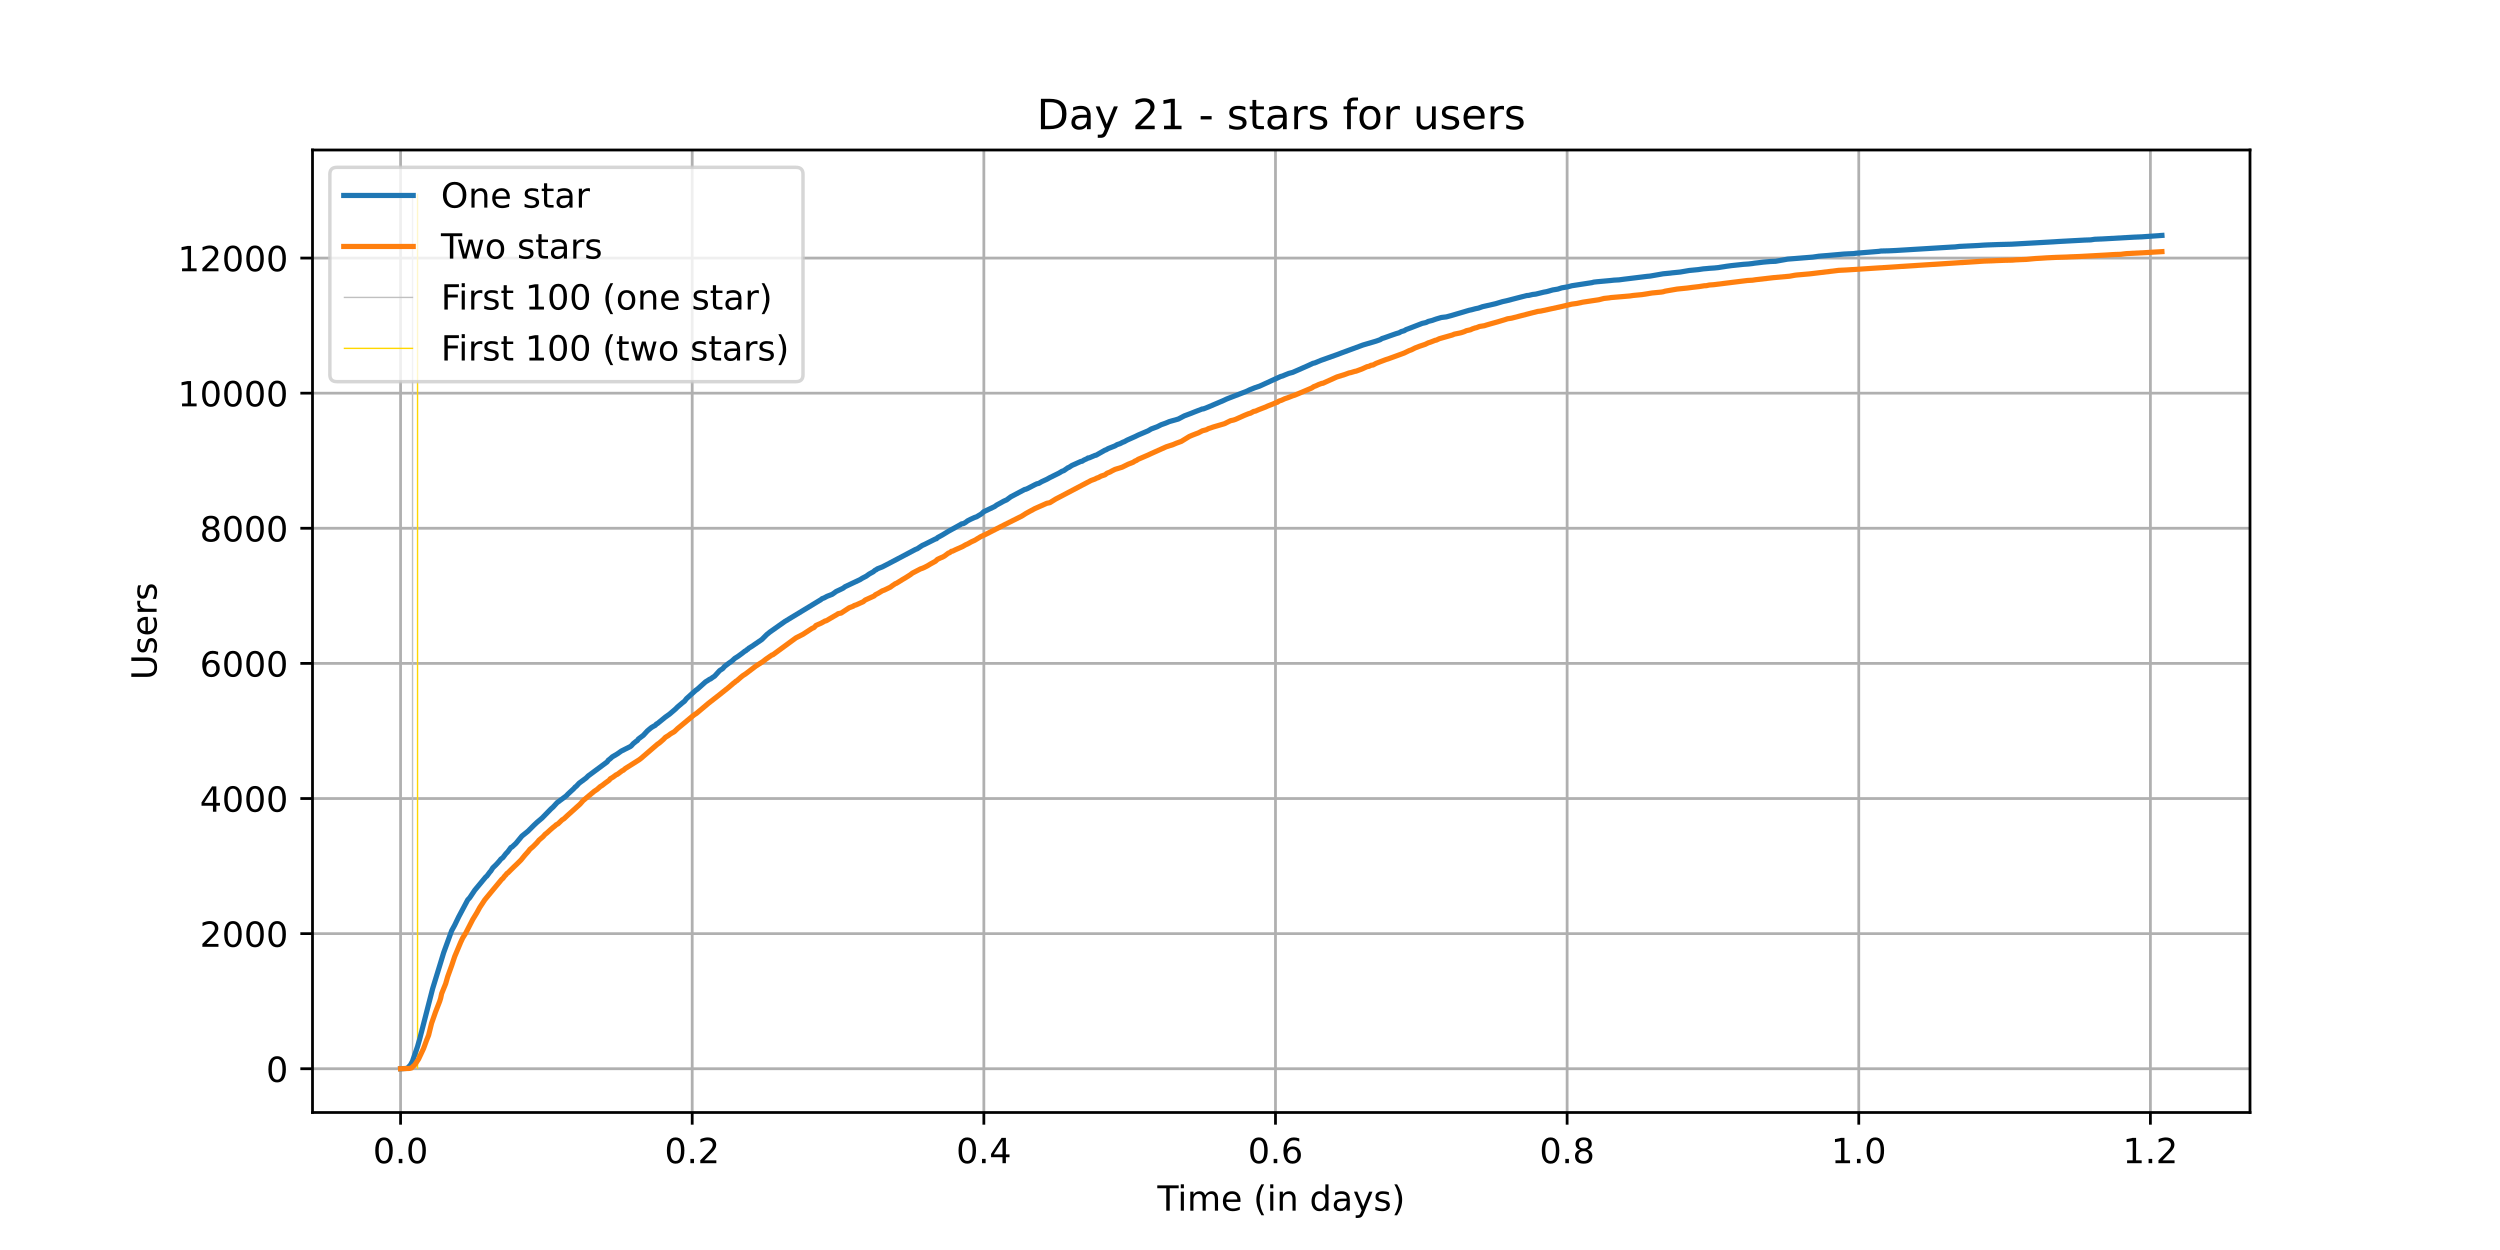 <?xml version="1.0" encoding="utf-8" standalone="no"?>
<!DOCTYPE svg PUBLIC "-//W3C//DTD SVG 1.1//EN"
  "http://www.w3.org/Graphics/SVG/1.1/DTD/svg11.dtd">
<!-- Created with matplotlib (https://matplotlib.org/) -->
<svg height="360pt" version="1.1" viewBox="0 0 720 360" width="720pt" xmlns="http://www.w3.org/2000/svg" xmlns:xlink="http://www.w3.org/1999/xlink">
 <defs>
  <style type="text/css">*{stroke-linecap:butt;stroke-linejoin:round;}</style>
 </defs>
 <g id="figure_1">
  <g id="patch_1">
   <path d="M 0 360 
L 720 360 
L 720 0 
L 0 0 
z
" style="fill:#ffffff;"/>
  </g>
  <g id="axes_1">
   <g id="patch_2">
    <path d="M 90 320.4 
L 648 320.4 
L 648 43.2 
L 90 43.2 
z
" style="fill:#ffffff;"/>
   </g>
   <g id="matplotlib.axis_1">
    <g id="xtick_1">
     <g id="line2d_1">
      <path clip-path="url(#p708331d017)" d="M 115.364 320.4 
L 115.364 43.2 
" style="fill:none;stroke:#b0b0b0;stroke-linecap:square;stroke-width:0.8;"/>
     </g>
     <g id="line2d_2">
      <defs>
       <path d="M 0 0 
L 0 3.5 
" id="m062094b4b9" style="stroke:#000000;stroke-width:0.8;"/>
      </defs>
      <g>
       <use style="stroke:#000000;stroke-width:0.8;" x="115.364" xlink:href="#m062094b4b9" y="320.4"/>
      </g>
     </g>
     <g id="text_1">
      <!-- 0.0 -->
      <g transform="translate(107.412 334.998)scale(0.1 -0.1)">
       <defs>
        <path d="M 31.781 66.406 
Q 24.172 66.406 20.328 58.906 
Q 16.5 51.422 16.5 36.375 
Q 16.5 21.391 20.328 13.891 
Q 24.172 6.391 31.781 6.391 
Q 39.453 6.391 43.281 13.891 
Q 47.125 21.391 47.125 36.375 
Q 47.125 51.422 43.281 58.906 
Q 39.453 66.406 31.781 66.406 
z
M 31.781 74.219 
Q 44.047 74.219 50.516 64.516 
Q 56.984 54.828 56.984 36.375 
Q 56.984 17.969 50.516 8.266 
Q 44.047 -1.422 31.781 -1.422 
Q 19.531 -1.422 13.062 8.266 
Q 6.594 17.969 6.594 36.375 
Q 6.594 54.828 13.062 64.516 
Q 19.531 74.219 31.781 74.219 
z
" id="DejaVuSans-48"/>
        <path d="M 10.688 12.406 
L 21 12.406 
L 21 0 
L 10.688 0 
z
" id="DejaVuSans-46"/>
       </defs>
       <use xlink:href="#DejaVuSans-48"/>
       <use x="63.623" xlink:href="#DejaVuSans-46"/>
       <use x="95.41" xlink:href="#DejaVuSans-48"/>
      </g>
     </g>
    </g>
    <g id="xtick_2">
     <g id="line2d_3">
      <path clip-path="url(#p708331d017)" d="M 199.356 320.4 
L 199.356 43.2 
" style="fill:none;stroke:#b0b0b0;stroke-linecap:square;stroke-width:0.8;"/>
     </g>
     <g id="line2d_4">
      <g>
       <use style="stroke:#000000;stroke-width:0.8;" x="199.356" xlink:href="#m062094b4b9" y="320.4"/>
      </g>
     </g>
     <g id="text_2">
      <!-- 0.2 -->
      <g transform="translate(191.404 334.998)scale(0.1 -0.1)">
       <defs>
        <path d="M 19.188 8.297 
L 53.609 8.297 
L 53.609 0 
L 7.328 0 
L 7.328 8.297 
Q 12.938 14.109 22.625 23.891 
Q 32.328 33.688 34.812 36.531 
Q 39.547 41.844 41.422 45.531 
Q 43.312 49.219 43.312 52.781 
Q 43.312 58.594 39.234 62.25 
Q 35.156 65.922 28.609 65.922 
Q 23.969 65.922 18.812 64.312 
Q 13.672 62.703 7.812 59.422 
L 7.812 69.391 
Q 13.766 71.781 18.938 73 
Q 24.125 74.219 28.422 74.219 
Q 39.75 74.219 46.484 68.547 
Q 53.219 62.891 53.219 53.422 
Q 53.219 48.922 51.531 44.891 
Q 49.859 40.875 45.406 35.406 
Q 44.188 33.984 37.641 27.219 
Q 31.109 20.453 19.188 8.297 
z
" id="DejaVuSans-50"/>
       </defs>
       <use xlink:href="#DejaVuSans-48"/>
       <use x="63.623" xlink:href="#DejaVuSans-46"/>
       <use x="95.41" xlink:href="#DejaVuSans-50"/>
      </g>
     </g>
    </g>
    <g id="xtick_3">
     <g id="line2d_5">
      <path clip-path="url(#p708331d017)" d="M 283.348 320.4 
L 283.348 43.2 
" style="fill:none;stroke:#b0b0b0;stroke-linecap:square;stroke-width:0.8;"/>
     </g>
     <g id="line2d_6">
      <g>
       <use style="stroke:#000000;stroke-width:0.8;" x="283.348" xlink:href="#m062094b4b9" y="320.4"/>
      </g>
     </g>
     <g id="text_3">
      <!-- 0.4 -->
      <g transform="translate(275.396 334.998)scale(0.1 -0.1)">
       <defs>
        <path d="M 37.797 64.312 
L 12.891 25.391 
L 37.797 25.391 
z
M 35.203 72.906 
L 47.609 72.906 
L 47.609 25.391 
L 58.016 25.391 
L 58.016 17.188 
L 47.609 17.188 
L 47.609 0 
L 37.797 0 
L 37.797 17.188 
L 4.891 17.188 
L 4.891 26.703 
z
" id="DejaVuSans-52"/>
       </defs>
       <use xlink:href="#DejaVuSans-48"/>
       <use x="63.623" xlink:href="#DejaVuSans-46"/>
       <use x="95.41" xlink:href="#DejaVuSans-52"/>
      </g>
     </g>
    </g>
    <g id="xtick_4">
     <g id="line2d_7">
      <path clip-path="url(#p708331d017)" d="M 367.34 320.4 
L 367.34 43.2 
" style="fill:none;stroke:#b0b0b0;stroke-linecap:square;stroke-width:0.8;"/>
     </g>
     <g id="line2d_8">
      <g>
       <use style="stroke:#000000;stroke-width:0.8;" x="367.34" xlink:href="#m062094b4b9" y="320.4"/>
      </g>
     </g>
     <g id="text_4">
      <!-- 0.6 -->
      <g transform="translate(359.389 334.998)scale(0.1 -0.1)">
       <defs>
        <path d="M 33.016 40.375 
Q 26.375 40.375 22.484 35.828 
Q 18.609 31.297 18.609 23.391 
Q 18.609 15.531 22.484 10.953 
Q 26.375 6.391 33.016 6.391 
Q 39.656 6.391 43.531 10.953 
Q 47.406 15.531 47.406 23.391 
Q 47.406 31.297 43.531 35.828 
Q 39.656 40.375 33.016 40.375 
z
M 52.594 71.297 
L 52.594 62.312 
Q 48.875 64.062 45.094 64.984 
Q 41.312 65.922 37.594 65.922 
Q 27.828 65.922 22.672 59.328 
Q 17.531 52.734 16.797 39.406 
Q 19.672 43.656 24.016 45.922 
Q 28.375 48.188 33.594 48.188 
Q 44.578 48.188 50.953 41.516 
Q 57.328 34.859 57.328 23.391 
Q 57.328 12.156 50.688 5.359 
Q 44.047 -1.422 33.016 -1.422 
Q 20.359 -1.422 13.672 8.266 
Q 6.984 17.969 6.984 36.375 
Q 6.984 53.656 15.188 63.938 
Q 23.391 74.219 37.203 74.219 
Q 40.922 74.219 44.703 73.484 
Q 48.484 72.75 52.594 71.297 
z
" id="DejaVuSans-54"/>
       </defs>
       <use xlink:href="#DejaVuSans-48"/>
       <use x="63.623" xlink:href="#DejaVuSans-46"/>
       <use x="95.41" xlink:href="#DejaVuSans-54"/>
      </g>
     </g>
    </g>
    <g id="xtick_5">
     <g id="line2d_9">
      <path clip-path="url(#p708331d017)" d="M 451.332 320.4 
L 451.332 43.2 
" style="fill:none;stroke:#b0b0b0;stroke-linecap:square;stroke-width:0.8;"/>
     </g>
     <g id="line2d_10">
      <g>
       <use style="stroke:#000000;stroke-width:0.8;" x="451.332" xlink:href="#m062094b4b9" y="320.4"/>
      </g>
     </g>
     <g id="text_5">
      <!-- 0.8 -->
      <g transform="translate(443.381 334.998)scale(0.1 -0.1)">
       <defs>
        <path d="M 31.781 34.625 
Q 24.75 34.625 20.719 30.859 
Q 16.703 27.094 16.703 20.516 
Q 16.703 13.922 20.719 10.156 
Q 24.75 6.391 31.781 6.391 
Q 38.812 6.391 42.859 10.172 
Q 46.922 13.969 46.922 20.516 
Q 46.922 27.094 42.891 30.859 
Q 38.875 34.625 31.781 34.625 
z
M 21.922 38.812 
Q 15.578 40.375 12.031 44.719 
Q 8.5 49.078 8.5 55.328 
Q 8.5 64.062 14.719 69.141 
Q 20.953 74.219 31.781 74.219 
Q 42.672 74.219 48.875 69.141 
Q 55.078 64.062 55.078 55.328 
Q 55.078 49.078 51.531 44.719 
Q 48 40.375 41.703 38.812 
Q 48.828 37.156 52.797 32.312 
Q 56.781 27.484 56.781 20.516 
Q 56.781 9.906 50.312 4.234 
Q 43.844 -1.422 31.781 -1.422 
Q 19.734 -1.422 13.25 4.234 
Q 6.781 9.906 6.781 20.516 
Q 6.781 27.484 10.781 32.312 
Q 14.797 37.156 21.922 38.812 
z
M 18.312 54.391 
Q 18.312 48.734 21.844 45.562 
Q 25.391 42.391 31.781 42.391 
Q 38.141 42.391 41.719 45.562 
Q 45.312 48.734 45.312 54.391 
Q 45.312 60.062 41.719 63.234 
Q 38.141 66.406 31.781 66.406 
Q 25.391 66.406 21.844 63.234 
Q 18.312 60.062 18.312 54.391 
z
" id="DejaVuSans-56"/>
       </defs>
       <use xlink:href="#DejaVuSans-48"/>
       <use x="63.623" xlink:href="#DejaVuSans-46"/>
       <use x="95.41" xlink:href="#DejaVuSans-56"/>
      </g>
     </g>
    </g>
    <g id="xtick_6">
     <g id="line2d_11">
      <path clip-path="url(#p708331d017)" d="M 535.324 320.4 
L 535.324 43.2 
" style="fill:none;stroke:#b0b0b0;stroke-linecap:square;stroke-width:0.8;"/>
     </g>
     <g id="line2d_12">
      <g>
       <use style="stroke:#000000;stroke-width:0.8;" x="535.324" xlink:href="#m062094b4b9" y="320.4"/>
      </g>
     </g>
     <g id="text_6">
      <!-- 1.0 -->
      <g transform="translate(527.373 334.998)scale(0.1 -0.1)">
       <defs>
        <path d="M 12.406 8.297 
L 28.516 8.297 
L 28.516 63.922 
L 10.984 60.406 
L 10.984 69.391 
L 28.422 72.906 
L 38.281 72.906 
L 38.281 8.297 
L 54.391 8.297 
L 54.391 0 
L 12.406 0 
z
" id="DejaVuSans-49"/>
       </defs>
       <use xlink:href="#DejaVuSans-49"/>
       <use x="63.623" xlink:href="#DejaVuSans-46"/>
       <use x="95.41" xlink:href="#DejaVuSans-48"/>
      </g>
     </g>
    </g>
    <g id="xtick_7">
     <g id="line2d_13">
      <path clip-path="url(#p708331d017)" d="M 619.317 320.4 
L 619.317 43.2 
" style="fill:none;stroke:#b0b0b0;stroke-linecap:square;stroke-width:0.8;"/>
     </g>
     <g id="line2d_14">
      <g>
       <use style="stroke:#000000;stroke-width:0.8;" x="619.317" xlink:href="#m062094b4b9" y="320.4"/>
      </g>
     </g>
     <g id="text_7">
      <!-- 1.2 -->
      <g transform="translate(611.365 334.998)scale(0.1 -0.1)">
       <use xlink:href="#DejaVuSans-49"/>
       <use x="63.623" xlink:href="#DejaVuSans-46"/>
       <use x="95.41" xlink:href="#DejaVuSans-50"/>
      </g>
     </g>
    </g>
    <g id="text_8">
     <!-- Time (in days) -->
     <g transform="translate(333.327 348.677)scale(0.1 -0.1)">
      <defs>
       <path d="M -0.297 72.906 
L 61.375 72.906 
L 61.375 64.594 
L 35.5 64.594 
L 35.5 0 
L 25.594 0 
L 25.594 64.594 
L -0.297 64.594 
z
" id="DejaVuSans-84"/>
       <path d="M 9.422 54.688 
L 18.406 54.688 
L 18.406 0 
L 9.422 0 
z
M 9.422 75.984 
L 18.406 75.984 
L 18.406 64.594 
L 9.422 64.594 
z
" id="DejaVuSans-105"/>
       <path d="M 52 44.188 
Q 55.375 50.25 60.062 53.125 
Q 64.75 56 71.094 56 
Q 79.641 56 84.281 50.016 
Q 88.922 44.047 88.922 33.016 
L 88.922 0 
L 79.891 0 
L 79.891 32.719 
Q 79.891 40.578 77.094 44.375 
Q 74.312 48.188 68.609 48.188 
Q 61.625 48.188 57.562 43.547 
Q 53.516 38.922 53.516 30.906 
L 53.516 0 
L 44.484 0 
L 44.484 32.719 
Q 44.484 40.625 41.703 44.406 
Q 38.922 48.188 33.109 48.188 
Q 26.219 48.188 22.156 43.531 
Q 18.109 38.875 18.109 30.906 
L 18.109 0 
L 9.078 0 
L 9.078 54.688 
L 18.109 54.688 
L 18.109 46.188 
Q 21.188 51.219 25.484 53.609 
Q 29.781 56 35.688 56 
Q 41.656 56 45.828 52.969 
Q 50 49.953 52 44.188 
z
" id="DejaVuSans-109"/>
       <path d="M 56.203 29.594 
L 56.203 25.203 
L 14.891 25.203 
Q 15.484 15.922 20.484 11.062 
Q 25.484 6.203 34.422 6.203 
Q 39.594 6.203 44.453 7.469 
Q 49.312 8.734 54.109 11.281 
L 54.109 2.781 
Q 49.266 0.734 44.188 -0.344 
Q 39.109 -1.422 33.891 -1.422 
Q 20.797 -1.422 13.156 6.188 
Q 5.516 13.812 5.516 26.812 
Q 5.516 40.234 12.766 48.109 
Q 20.016 56 32.328 56 
Q 43.359 56 49.781 48.891 
Q 56.203 41.797 56.203 29.594 
z
M 47.219 32.234 
Q 47.125 39.594 43.094 43.984 
Q 39.062 48.391 32.422 48.391 
Q 24.906 48.391 20.391 44.141 
Q 15.875 39.891 15.188 32.172 
z
" id="DejaVuSans-101"/>
       <path id="DejaVuSans-32"/>
       <path d="M 31 75.875 
Q 24.469 64.656 21.281 53.656 
Q 18.109 42.672 18.109 31.391 
Q 18.109 20.125 21.312 9.062 
Q 24.516 -2 31 -13.188 
L 23.188 -13.188 
Q 15.875 -1.703 12.234 9.375 
Q 8.594 20.453 8.594 31.391 
Q 8.594 42.281 12.203 53.312 
Q 15.828 64.359 23.188 75.875 
z
" id="DejaVuSans-40"/>
       <path d="M 54.891 33.016 
L 54.891 0 
L 45.906 0 
L 45.906 32.719 
Q 45.906 40.484 42.875 44.328 
Q 39.844 48.188 33.797 48.188 
Q 26.516 48.188 22.312 43.547 
Q 18.109 38.922 18.109 30.906 
L 18.109 0 
L 9.078 0 
L 9.078 54.688 
L 18.109 54.688 
L 18.109 46.188 
Q 21.344 51.125 25.703 53.562 
Q 30.078 56 35.797 56 
Q 45.219 56 50.047 50.172 
Q 54.891 44.344 54.891 33.016 
z
" id="DejaVuSans-110"/>
       <path d="M 45.406 46.391 
L 45.406 75.984 
L 54.391 75.984 
L 54.391 0 
L 45.406 0 
L 45.406 8.203 
Q 42.578 3.328 38.25 0.953 
Q 33.938 -1.422 27.875 -1.422 
Q 17.969 -1.422 11.734 6.484 
Q 5.516 14.406 5.516 27.297 
Q 5.516 40.188 11.734 48.094 
Q 17.969 56 27.875 56 
Q 33.938 56 38.25 53.625 
Q 42.578 51.266 45.406 46.391 
z
M 14.797 27.297 
Q 14.797 17.391 18.875 11.75 
Q 22.953 6.109 30.078 6.109 
Q 37.203 6.109 41.297 11.75 
Q 45.406 17.391 45.406 27.297 
Q 45.406 37.203 41.297 42.844 
Q 37.203 48.484 30.078 48.484 
Q 22.953 48.484 18.875 42.844 
Q 14.797 37.203 14.797 27.297 
z
" id="DejaVuSans-100"/>
       <path d="M 34.281 27.484 
Q 23.391 27.484 19.188 25 
Q 14.984 22.516 14.984 16.5 
Q 14.984 11.719 18.141 8.906 
Q 21.297 6.109 26.703 6.109 
Q 34.188 6.109 38.703 11.406 
Q 43.219 16.703 43.219 25.484 
L 43.219 27.484 
z
M 52.203 31.203 
L 52.203 0 
L 43.219 0 
L 43.219 8.297 
Q 40.141 3.328 35.547 0.953 
Q 30.953 -1.422 24.312 -1.422 
Q 15.922 -1.422 10.953 3.297 
Q 6 8.016 6 15.922 
Q 6 25.141 12.172 29.828 
Q 18.359 34.516 30.609 34.516 
L 43.219 34.516 
L 43.219 35.406 
Q 43.219 41.609 39.141 45 
Q 35.062 48.391 27.688 48.391 
Q 23 48.391 18.547 47.266 
Q 14.109 46.141 10.016 43.891 
L 10.016 52.203 
Q 14.938 54.109 19.578 55.047 
Q 24.219 56 28.609 56 
Q 40.484 56 46.344 49.844 
Q 52.203 43.703 52.203 31.203 
z
" id="DejaVuSans-97"/>
       <path d="M 32.172 -5.078 
Q 28.375 -14.844 24.75 -17.812 
Q 21.141 -20.797 15.094 -20.797 
L 7.906 -20.797 
L 7.906 -13.281 
L 13.188 -13.281 
Q 16.891 -13.281 18.938 -11.516 
Q 21 -9.766 23.484 -3.219 
L 25.094 0.875 
L 2.984 54.688 
L 12.5 54.688 
L 29.594 11.922 
L 46.688 54.688 
L 56.203 54.688 
z
" id="DejaVuSans-121"/>
       <path d="M 44.281 53.078 
L 44.281 44.578 
Q 40.484 46.531 36.375 47.5 
Q 32.281 48.484 27.875 48.484 
Q 21.188 48.484 17.844 46.438 
Q 14.5 44.391 14.5 40.281 
Q 14.5 37.156 16.891 35.375 
Q 19.281 33.594 26.516 31.984 
L 29.594 31.297 
Q 39.156 29.25 43.188 25.516 
Q 47.219 21.781 47.219 15.094 
Q 47.219 7.469 41.188 3.016 
Q 35.156 -1.422 24.609 -1.422 
Q 20.219 -1.422 15.453 -0.562 
Q 10.688 0.297 5.422 2 
L 5.422 11.281 
Q 10.406 8.688 15.234 7.391 
Q 20.062 6.109 24.812 6.109 
Q 31.156 6.109 34.562 8.281 
Q 37.984 10.453 37.984 14.406 
Q 37.984 18.062 35.516 20.016 
Q 33.062 21.969 24.703 23.781 
L 21.578 24.516 
Q 13.234 26.266 9.516 29.906 
Q 5.812 33.547 5.812 39.891 
Q 5.812 47.609 11.281 51.797 
Q 16.75 56 26.812 56 
Q 31.781 56 36.172 55.266 
Q 40.578 54.547 44.281 53.078 
z
" id="DejaVuSans-115"/>
       <path d="M 8.016 75.875 
L 15.828 75.875 
Q 23.141 64.359 26.781 53.312 
Q 30.422 42.281 30.422 31.391 
Q 30.422 20.453 26.781 9.375 
Q 23.141 -1.703 15.828 -13.188 
L 8.016 -13.188 
Q 14.5 -2 17.703 9.062 
Q 20.906 20.125 20.906 31.391 
Q 20.906 42.672 17.703 53.656 
Q 14.5 64.656 8.016 75.875 
z
" id="DejaVuSans-41"/>
      </defs>
      <use xlink:href="#DejaVuSans-84"/>
      <use x="57.959" xlink:href="#DejaVuSans-105"/>
      <use x="85.742" xlink:href="#DejaVuSans-109"/>
      <use x="183.154" xlink:href="#DejaVuSans-101"/>
      <use x="244.678" xlink:href="#DejaVuSans-32"/>
      <use x="276.465" xlink:href="#DejaVuSans-40"/>
      <use x="315.479" xlink:href="#DejaVuSans-105"/>
      <use x="343.262" xlink:href="#DejaVuSans-110"/>
      <use x="406.641" xlink:href="#DejaVuSans-32"/>
      <use x="438.428" xlink:href="#DejaVuSans-100"/>
      <use x="501.904" xlink:href="#DejaVuSans-97"/>
      <use x="563.184" xlink:href="#DejaVuSans-121"/>
      <use x="622.363" xlink:href="#DejaVuSans-115"/>
      <use x="674.463" xlink:href="#DejaVuSans-41"/>
     </g>
    </g>
   </g>
   <g id="matplotlib.axis_2">
    <g id="ytick_1">
     <g id="line2d_15">
      <path clip-path="url(#p708331d017)" d="M 90 307.8 
L 648 307.8 
" style="fill:none;stroke:#b0b0b0;stroke-linecap:square;stroke-width:0.8;"/>
     </g>
     <g id="line2d_16">
      <defs>
       <path d="M 0 0 
L -3.5 0 
" id="m84eddd99aa" style="stroke:#000000;stroke-width:0.8;"/>
      </defs>
      <g>
       <use style="stroke:#000000;stroke-width:0.8;" x="90" xlink:href="#m84eddd99aa" y="307.8"/>
      </g>
     </g>
     <g id="text_9">
      <!-- 0 -->
      <g transform="translate(76.638 311.599)scale(0.1 -0.1)">
       <use xlink:href="#DejaVuSans-48"/>
      </g>
     </g>
    </g>
    <g id="ytick_2">
     <g id="line2d_17">
      <path clip-path="url(#p708331d017)" d="M 90 268.886 
L 648 268.886 
" style="fill:none;stroke:#b0b0b0;stroke-linecap:square;stroke-width:0.8;"/>
     </g>
     <g id="line2d_18">
      <g>
       <use style="stroke:#000000;stroke-width:0.8;" x="90" xlink:href="#m84eddd99aa" y="268.886"/>
      </g>
     </g>
     <g id="text_10">
      <!-- 2000 -->
      <g transform="translate(57.55 272.686)scale(0.1 -0.1)">
       <use xlink:href="#DejaVuSans-50"/>
       <use x="63.623" xlink:href="#DejaVuSans-48"/>
       <use x="127.246" xlink:href="#DejaVuSans-48"/>
       <use x="190.869" xlink:href="#DejaVuSans-48"/>
      </g>
     </g>
    </g>
    <g id="ytick_3">
     <g id="line2d_19">
      <path clip-path="url(#p708331d017)" d="M 90 229.973 
L 648 229.973 
" style="fill:none;stroke:#b0b0b0;stroke-linecap:square;stroke-width:0.8;"/>
     </g>
     <g id="line2d_20">
      <g>
       <use style="stroke:#000000;stroke-width:0.8;" x="90" xlink:href="#m84eddd99aa" y="229.973"/>
      </g>
     </g>
     <g id="text_11">
      <!-- 4000 -->
      <g transform="translate(57.55 233.772)scale(0.1 -0.1)">
       <use xlink:href="#DejaVuSans-52"/>
       <use x="63.623" xlink:href="#DejaVuSans-48"/>
       <use x="127.246" xlink:href="#DejaVuSans-48"/>
       <use x="190.869" xlink:href="#DejaVuSans-48"/>
      </g>
     </g>
    </g>
    <g id="ytick_4">
     <g id="line2d_21">
      <path clip-path="url(#p708331d017)" d="M 90 191.059 
L 648 191.059 
" style="fill:none;stroke:#b0b0b0;stroke-linecap:square;stroke-width:0.8;"/>
     </g>
     <g id="line2d_22">
      <g>
       <use style="stroke:#000000;stroke-width:0.8;" x="90" xlink:href="#m84eddd99aa" y="191.059"/>
      </g>
     </g>
     <g id="text_12">
      <!-- 6000 -->
      <g transform="translate(57.55 194.858)scale(0.1 -0.1)">
       <use xlink:href="#DejaVuSans-54"/>
       <use x="63.623" xlink:href="#DejaVuSans-48"/>
       <use x="127.246" xlink:href="#DejaVuSans-48"/>
       <use x="190.869" xlink:href="#DejaVuSans-48"/>
      </g>
     </g>
    </g>
    <g id="ytick_5">
     <g id="line2d_23">
      <path clip-path="url(#p708331d017)" d="M 90 152.145 
L 648 152.145 
" style="fill:none;stroke:#b0b0b0;stroke-linecap:square;stroke-width:0.8;"/>
     </g>
     <g id="line2d_24">
      <g>
       <use style="stroke:#000000;stroke-width:0.8;" x="90" xlink:href="#m84eddd99aa" y="152.145"/>
      </g>
     </g>
     <g id="text_13">
      <!-- 8000 -->
      <g transform="translate(57.55 155.945)scale(0.1 -0.1)">
       <use xlink:href="#DejaVuSans-56"/>
       <use x="63.623" xlink:href="#DejaVuSans-48"/>
       <use x="127.246" xlink:href="#DejaVuSans-48"/>
       <use x="190.869" xlink:href="#DejaVuSans-48"/>
      </g>
     </g>
    </g>
    <g id="ytick_6">
     <g id="line2d_25">
      <path clip-path="url(#p708331d017)" d="M 90 113.232 
L 648 113.232 
" style="fill:none;stroke:#b0b0b0;stroke-linecap:square;stroke-width:0.8;"/>
     </g>
     <g id="line2d_26">
      <g>
       <use style="stroke:#000000;stroke-width:0.8;" x="90" xlink:href="#m84eddd99aa" y="113.232"/>
      </g>
     </g>
     <g id="text_14">
      <!-- 10000 -->
      <g transform="translate(51.188 117.031)scale(0.1 -0.1)">
       <use xlink:href="#DejaVuSans-49"/>
       <use x="63.623" xlink:href="#DejaVuSans-48"/>
       <use x="127.246" xlink:href="#DejaVuSans-48"/>
       <use x="190.869" xlink:href="#DejaVuSans-48"/>
       <use x="254.492" xlink:href="#DejaVuSans-48"/>
      </g>
     </g>
    </g>
    <g id="ytick_7">
     <g id="line2d_27">
      <path clip-path="url(#p708331d017)" d="M 90 74.318 
L 648 74.318 
" style="fill:none;stroke:#b0b0b0;stroke-linecap:square;stroke-width:0.8;"/>
     </g>
     <g id="line2d_28">
      <g>
       <use style="stroke:#000000;stroke-width:0.8;" x="90" xlink:href="#m84eddd99aa" y="74.318"/>
      </g>
     </g>
     <g id="text_15">
      <!-- 12000 -->
      <g transform="translate(51.188 78.117)scale(0.1 -0.1)">
       <use xlink:href="#DejaVuSans-49"/>
       <use x="63.623" xlink:href="#DejaVuSans-50"/>
       <use x="127.246" xlink:href="#DejaVuSans-48"/>
       <use x="190.869" xlink:href="#DejaVuSans-48"/>
       <use x="254.492" xlink:href="#DejaVuSans-48"/>
      </g>
     </g>
    </g>
    <g id="text_16">
     <!-- Users -->
     <g transform="translate(45.108 195.801)rotate(-90)scale(0.1 -0.1)">
      <defs>
       <path d="M 8.688 72.906 
L 18.609 72.906 
L 18.609 28.609 
Q 18.609 16.891 22.844 11.734 
Q 27.094 6.594 36.625 6.594 
Q 46.094 6.594 50.344 11.734 
Q 54.594 16.891 54.594 28.609 
L 54.594 72.906 
L 64.5 72.906 
L 64.5 27.391 
Q 64.5 13.141 57.438 5.859 
Q 50.391 -1.422 36.625 -1.422 
Q 22.797 -1.422 15.734 5.859 
Q 8.688 13.141 8.688 27.391 
z
" id="DejaVuSans-85"/>
       <path d="M 41.109 46.297 
Q 39.594 47.172 37.812 47.578 
Q 36.031 48 33.891 48 
Q 26.266 48 22.188 43.047 
Q 18.109 38.094 18.109 28.812 
L 18.109 0 
L 9.078 0 
L 9.078 54.688 
L 18.109 54.688 
L 18.109 46.188 
Q 20.953 51.172 25.484 53.578 
Q 30.031 56 36.531 56 
Q 37.453 56 38.578 55.875 
Q 39.703 55.766 41.062 55.516 
z
" id="DejaVuSans-114"/>
      </defs>
      <use xlink:href="#DejaVuSans-85"/>
      <use x="73.193" xlink:href="#DejaVuSans-115"/>
      <use x="125.293" xlink:href="#DejaVuSans-101"/>
      <use x="186.816" xlink:href="#DejaVuSans-114"/>
      <use x="227.93" xlink:href="#DejaVuSans-115"/>
     </g>
    </g>
   </g>
   <g id="LineCollection_1">
    <path clip-path="url(#p708331d017)" d="M 118.81 307.8 
L 118.81 55.8 
" style="fill:none;stroke:#c0c0c0;stroke-width:0.4;"/>
   </g>
   <g id="LineCollection_2">
    <path clip-path="url(#p708331d017)" d="M 120.253 307.8 
L 120.253 55.8 
" style="fill:none;stroke:#ffd700;stroke-width:0.4;"/>
   </g>
   <g id="line2d_29">
    <path clip-path="url(#p708331d017)" d="M 115.364 307.8 
L 117.075 307.703 
L 117.361 307.625 
L 118.231 306.691 
L 118.81 305.601 
L 120.253 301.399 
L 120.832 299.375 
L 124.589 284.763 
L 126.903 277.233 
L 127.773 274.373 
L 130.082 268.03 
L 130.952 266.435 
L 132.109 264.042 
L 134.709 259.158 
L 135.287 258.535 
L 136.731 256.376 
L 139.91 252.543 
L 140.202 252.329 
L 141.067 251.161 
L 141.354 250.85 
L 141.932 249.935 
L 142.802 249.099 
L 143.38 248.476 
L 143.954 247.815 
L 144.246 247.425 
L 144.824 246.997 
L 145.689 245.869 
L 146.268 245.266 
L 147.133 244.079 
L 147.425 243.962 
L 148.581 242.892 
L 150.312 240.791 
L 152.047 239.39 
L 153.782 237.658 
L 154.647 236.841 
L 156.096 235.615 
L 158.696 232.95 
L 159.275 232.444 
L 160.427 231.179 
L 163.032 229.253 
L 163.606 228.65 
L 165.341 227.035 
L 165.633 226.665 
L 165.919 226.49 
L 166.789 225.556 
L 168.811 224.058 
L 169.39 223.474 
L 174.878 219.408 
L 175.169 218.96 
L 175.748 218.513 
L 176.326 217.987 
L 177.77 217.131 
L 178.926 216.314 
L 181.527 215.01 
L 181.814 214.796 
L 182.392 214.154 
L 183.262 213.454 
L 183.549 213.298 
L 183.836 212.851 
L 185.284 211.761 
L 186.441 210.496 
L 187.015 210.01 
L 187.593 209.543 
L 188.171 209.193 
L 188.75 208.881 
L 189.041 208.512 
L 189.328 208.395 
L 191.642 206.508 
L 192.799 205.691 
L 194.529 204.212 
L 195.108 203.628 
L 196.556 202.402 
L 197.134 201.955 
L 197.708 201.215 
L 200.313 198.861 
L 200.887 198.453 
L 203.201 196.371 
L 203.779 196.021 
L 204.357 195.631 
L 204.644 195.534 
L 205.223 195.106 
L 205.801 194.736 
L 207.269 193.121 
L 207.847 192.752 
L 208.139 192.557 
L 208.717 191.896 
L 209.869 191.02 
L 210.739 190.417 
L 211.605 189.619 
L 212.475 189.074 
L 213.627 188.238 
L 214.205 187.79 
L 214.497 187.537 
L 214.784 187.44 
L 215.075 187.129 
L 215.362 186.993 
L 215.654 186.681 
L 216.519 186.156 
L 219.411 184.171 
L 220.854 182.731 
L 221.72 182.031 
L 226.055 178.976 
L 236.462 172.672 
L 236.754 172.419 
L 237.332 172.205 
L 238.197 171.738 
L 239.646 171.174 
L 240.219 170.785 
L 240.798 170.357 
L 241.668 169.948 
L 242.246 169.676 
L 242.825 169.384 
L 243.398 168.956 
L 247.734 166.913 
L 248.312 166.543 
L 249.469 165.94 
L 250.334 165.318 
L 251.491 164.676 
L 252.07 164.189 
L 252.361 164.092 
L 252.648 163.839 
L 254.092 163.275 
L 256.119 162.224 
L 263.628 158.255 
L 264.207 158.021 
L 264.785 157.632 
L 265.65 157.068 
L 266.229 156.815 
L 269.408 155.22 
L 269.699 155.161 
L 269.986 154.85 
L 271.434 154.052 
L 273.165 153.001 
L 275.765 151.562 
L 276.635 151.075 
L 276.922 150.881 
L 277.501 150.783 
L 278.079 150.453 
L 278.657 150.005 
L 279.523 149.558 
L 280.679 149.032 
L 281.258 148.838 
L 282.701 147.962 
L 283.28 147.398 
L 286.459 145.88 
L 287.037 145.452 
L 288.194 144.83 
L 289.059 144.343 
L 289.929 143.954 
L 291.081 143.098 
L 295.13 140.958 
L 295.417 140.919 
L 295.995 140.666 
L 298.017 139.615 
L 298.596 139.343 
L 299.174 139.207 
L 300.044 138.701 
L 301.488 138.039 
L 302.353 137.553 
L 304.954 136.269 
L 305.824 135.743 
L 306.402 135.529 
L 307.554 134.712 
L 307.846 134.615 
L 308.711 134.051 
L 311.311 132.883 
L 311.603 132.864 
L 312.181 132.494 
L 313.047 132.105 
L 313.338 131.891 
L 313.625 131.891 
L 315.36 131.151 
L 315.647 131.113 
L 318.247 129.634 
L 318.539 129.556 
L 319.118 129.206 
L 321.14 128.408 
L 321.718 128.058 
L 322.583 127.766 
L 323.453 127.318 
L 323.74 127.241 
L 324.61 126.754 
L 326.919 125.723 
L 327.789 125.295 
L 330.676 124.069 
L 331.546 123.544 
L 333.277 122.902 
L 334.433 122.318 
L 335.59 121.909 
L 336.169 121.676 
L 336.747 121.423 
L 339.348 120.684 
L 341.083 119.769 
L 343.105 119.01 
L 343.97 118.66 
L 346.284 117.765 
L 346.575 117.765 
L 348.019 117.201 
L 352.355 115.352 
L 353.22 114.944 
L 353.798 114.71 
L 358.139 113.037 
L 358.717 112.823 
L 359.291 112.57 
L 359.869 112.278 
L 360.739 111.928 
L 361.318 111.695 
L 362.761 111.208 
L 368.832 108.426 
L 369.411 108.27 
L 369.989 108.017 
L 371.146 107.55 
L 372.303 107.239 
L 373.46 106.733 
L 376.639 105.332 
L 378.087 104.651 
L 378.665 104.515 
L 380.401 103.795 
L 385.315 102.044 
L 386.472 101.597 
L 389.651 100.429 
L 392.543 99.359 
L 396.305 98.25 
L 397.462 97.841 
L 398.04 97.491 
L 398.618 97.316 
L 399.488 97.005 
L 400.354 96.693 
L 402.089 96.09 
L 402.954 95.837 
L 403.533 95.507 
L 404.403 95.254 
L 404.981 94.903 
L 406.138 94.475 
L 409.603 93.133 
L 410.474 92.938 
L 410.76 92.86 
L 411.339 92.569 
L 412.496 92.277 
L 413.074 92.063 
L 413.652 91.868 
L 415.096 91.44 
L 416.545 91.265 
L 417.988 90.876 
L 421.75 89.767 
L 422.329 89.592 
L 423.194 89.339 
L 423.772 89.222 
L 424.929 88.911 
L 425.799 88.736 
L 426.956 88.327 
L 430.713 87.471 
L 432.735 86.868 
L 433.892 86.615 
L 439.676 85.117 
L 440.255 85.078 
L 441.407 84.805 
L 442.277 84.708 
L 444.591 84.144 
L 445.456 83.988 
L 447.191 83.502 
L 448.635 83.268 
L 449.791 82.898 
L 451.527 82.607 
L 452.683 82.295 
L 458.463 81.4 
L 459.041 81.245 
L 459.911 81.147 
L 463.955 80.778 
L 464.825 80.68 
L 466.269 80.603 
L 467.718 80.408 
L 474.367 79.591 
L 475.232 79.513 
L 478.994 78.851 
L 481.016 78.657 
L 481.595 78.579 
L 483.908 78.346 
L 486.509 77.898 
L 489.109 77.645 
L 490.558 77.431 
L 491.715 77.334 
L 492.293 77.275 
L 493.737 77.178 
L 494.893 77.061 
L 495.472 76.964 
L 496.624 76.789 
L 497.202 76.692 
L 498.651 76.497 
L 502.116 76.128 
L 503.56 76.03 
L 504.717 75.894 
L 505.295 75.797 
L 506.165 75.699 
L 507.896 75.485 
L 509.923 75.31 
L 511.366 75.252 
L 514.832 74.629 
L 522.06 74.046 
L 523.795 73.793 
L 524.66 73.715 
L 526.395 73.579 
L 531.018 73.17 
L 532.175 73.112 
L 533.91 73.034 
L 534.488 72.937 
L 541.133 72.392 
L 541.711 72.295 
L 544.025 72.236 
L 546.047 72.139 
L 561.941 71.166 
L 563.098 71.108 
L 564.255 70.971 
L 569.748 70.699 
L 571.191 70.602 
L 572.348 70.543 
L 575.527 70.427 
L 579.284 70.329 
L 589.691 69.746 
L 591.421 69.648 
L 592.87 69.551 
L 600.384 69.143 
L 602.115 69.084 
L 603.272 68.909 
L 605.585 68.812 
L 614.543 68.306 
L 616.857 68.209 
L 622.636 67.8 
L 622.636 67.8 
" style="fill:none;stroke:#1f77b4;stroke-linecap:square;stroke-width:1.5;"/>
   </g>
   <g id="line2d_30">
    <path clip-path="url(#p708331d017)" d="M 115.364 307.8 
L 117.94 307.703 
L 118.518 307.567 
L 119.097 306.983 
L 119.388 306.769 
L 120.54 305.037 
L 121.989 301.963 
L 122.854 299.589 
L 123.432 298.169 
L 124.298 294.686 
L 124.876 293.052 
L 125.454 291.398 
L 126.616 288.421 
L 126.903 287.507 
L 127.194 286.164 
L 128.351 283.304 
L 128.93 281.28 
L 130.082 278.089 
L 130.952 275.482 
L 132.687 271.357 
L 133.261 270.132 
L 134.131 268.731 
L 136.153 264.8 
L 137.31 262.913 
L 138.175 261.337 
L 139.623 259.138 
L 141.932 256.337 
L 144.532 253.204 
L 144.824 252.99 
L 145.402 252.231 
L 145.689 251.978 
L 145.981 251.55 
L 146.268 251.395 
L 147.133 250.519 
L 148.29 249.391 
L 148.868 248.846 
L 150.025 247.698 
L 151.182 246.278 
L 152.047 245.324 
L 152.625 244.585 
L 153.495 243.845 
L 154.647 242.678 
L 155.226 241.958 
L 156.383 240.966 
L 156.961 240.304 
L 157.54 239.857 
L 158.405 239.059 
L 159.275 238.3 
L 159.853 237.853 
L 160.14 237.561 
L 160.718 237.25 
L 161.875 236.14 
L 162.454 235.771 
L 163.319 234.954 
L 167.076 231.568 
L 167.941 230.576 
L 171.12 227.91 
L 171.99 227.327 
L 172.855 226.548 
L 173.434 226.198 
L 174.299 225.517 
L 175.169 224.894 
L 175.456 224.68 
L 175.748 224.291 
L 176.613 223.766 
L 177.478 223.124 
L 177.77 223.027 
L 179.213 221.956 
L 179.505 221.84 
L 180.083 221.334 
L 182.684 219.699 
L 184.127 218.785 
L 184.706 218.337 
L 185.284 217.832 
L 189.328 214.349 
L 189.907 213.96 
L 191.064 212.948 
L 191.642 212.345 
L 192.507 211.819 
L 193.086 211.372 
L 194.242 210.691 
L 195.108 209.854 
L 199.443 206.255 
L 200.022 205.807 
L 200.6 205.438 
L 204.071 202.519 
L 207.269 200.029 
L 208.139 199.328 
L 209.869 197.947 
L 211.318 196.702 
L 211.605 196.526 
L 211.896 196.215 
L 212.183 196.079 
L 213.34 195.067 
L 213.918 194.6 
L 214.784 194.036 
L 217.676 191.837 
L 219.698 190.534 
L 220.563 189.853 
L 222.298 188.646 
L 222.59 188.569 
L 229.239 183.704 
L 231.261 182.673 
L 233.862 180.98 
L 234.44 180.727 
L 235.018 180.105 
L 236.462 179.482 
L 237.619 178.84 
L 237.911 178.801 
L 241.089 176.953 
L 241.376 176.739 
L 242.246 176.564 
L 244.555 175.046 
L 245.712 174.599 
L 246.004 174.385 
L 246.577 174.209 
L 248.604 173.295 
L 249.182 172.809 
L 251.783 171.622 
L 252.07 171.31 
L 252.94 170.863 
L 254.092 170.162 
L 254.67 169.948 
L 256.405 169.112 
L 256.984 168.684 
L 257.849 168.1 
L 258.141 168.003 
L 259.006 167.477 
L 259.871 166.933 
L 260.741 166.427 
L 262.185 165.512 
L 262.763 165.065 
L 265.077 163.858 
L 265.65 163.664 
L 266.229 163.411 
L 267.099 162.963 
L 267.964 162.438 
L 269.408 161.64 
L 269.986 161.096 
L 270.856 160.687 
L 271.434 160.453 
L 272.008 160.142 
L 273.165 159.267 
L 273.456 159.208 
L 274.035 158.761 
L 274.322 158.741 
L 275.187 158.313 
L 277.214 157.418 
L 278.079 156.912 
L 278.657 156.659 
L 279.814 156.017 
L 280.679 155.628 
L 282.415 154.577 
L 284.145 153.76 
L 289.351 151.095 
L 294.26 148.643 
L 295.417 147.904 
L 296.574 147.262 
L 298.017 146.483 
L 301.488 144.946 
L 302.353 144.771 
L 304.088 143.701 
L 304.954 143.254 
L 314.203 138.389 
L 315.36 137.961 
L 315.939 137.65 
L 316.225 137.592 
L 317.095 137.125 
L 318.247 136.736 
L 318.826 136.288 
L 319.696 135.938 
L 320.274 135.607 
L 321.14 135.179 
L 323.162 134.556 
L 324.897 133.7 
L 326.34 133.136 
L 326.919 132.747 
L 327.211 132.669 
L 327.789 132.28 
L 330.676 131.035 
L 331.546 130.626 
L 335.882 128.68 
L 337.904 128.019 
L 338.769 127.649 
L 340.213 127.124 
L 342.526 125.704 
L 343.396 125.334 
L 344.548 124.886 
L 345.127 124.672 
L 346.284 124.069 
L 347.441 123.758 
L 348.019 123.447 
L 349.463 122.96 
L 352.641 122.026 
L 354.377 121.17 
L 355.247 120.976 
L 355.825 120.781 
L 358.426 119.614 
L 359.582 119.147 
L 360.161 118.991 
L 361.026 118.504 
L 361.605 118.388 
L 362.475 117.999 
L 364.497 117.22 
L 365.075 116.948 
L 366.81 116.267 
L 367.389 115.995 
L 367.967 115.819 
L 368.254 115.547 
L 369.124 115.255 
L 369.989 114.847 
L 370.859 114.555 
L 372.303 113.991 
L 372.881 113.815 
L 375.195 112.843 
L 377.795 111.734 
L 378.374 111.344 
L 378.952 111.13 
L 379.822 110.722 
L 380.687 110.41 
L 380.979 110.391 
L 385.028 108.562 
L 387.342 107.842 
L 388.499 107.414 
L 389.072 107.297 
L 390.229 106.947 
L 390.521 106.908 
L 391.099 106.694 
L 392.256 106.266 
L 393.704 105.605 
L 394.283 105.488 
L 394.861 105.196 
L 395.44 105.118 
L 396.305 104.651 
L 397.753 104.087 
L 399.197 103.542 
L 399.775 103.367 
L 400.354 103.153 
L 401.219 102.842 
L 404.403 101.674 
L 405.846 100.974 
L 406.425 100.779 
L 407.581 100.196 
L 408.16 99.982 
L 408.738 99.748 
L 410.474 99.164 
L 411.339 98.736 
L 411.917 98.561 
L 413.366 97.997 
L 413.652 97.958 
L 414.522 97.549 
L 418.28 96.479 
L 418.858 96.226 
L 420.307 95.935 
L 420.88 95.798 
L 421.75 95.507 
L 422.329 95.234 
L 423.486 94.981 
L 424.064 94.709 
L 424.929 94.417 
L 425.221 94.378 
L 426.086 94.028 
L 427.534 93.794 
L 428.113 93.6 
L 429.265 93.269 
L 431.292 92.705 
L 433.601 92.004 
L 434.179 91.81 
L 435.336 91.635 
L 442.855 89.689 
L 443.72 89.592 
L 449.791 88.269 
L 452.683 87.588 
L 454.127 87.393 
L 455.862 87.023 
L 460.485 86.323 
L 461.933 85.953 
L 463.377 85.798 
L 463.955 85.7 
L 469.448 85.233 
L 470.318 85.097 
L 472.918 84.844 
L 475.811 84.377 
L 478.416 84.124 
L 478.994 84.027 
L 479.568 83.852 
L 483.038 83.249 
L 485.93 82.957 
L 487.374 82.762 
L 489.401 82.529 
L 490.845 82.295 
L 491.423 82.276 
L 492.293 82.081 
L 493.445 82.003 
L 503.273 80.778 
L 504.717 80.7 
L 505.587 80.564 
L 510.788 79.961 
L 515.41 79.552 
L 516.859 79.28 
L 517.437 79.202 
L 521.194 78.871 
L 522.351 78.735 
L 529.574 77.859 
L 531.596 77.762 
L 571.483 75.194 
L 573.792 75.116 
L 574.948 75.057 
L 577.549 74.96 
L 579.576 74.921 
L 580.441 74.843 
L 581.598 74.785 
L 583.62 74.707 
L 586.22 74.454 
L 587.956 74.357 
L 589.399 74.26 
L 591.421 74.162 
L 592.291 74.123 
L 595.179 74.026 
L 596.335 73.968 
L 598.936 73.871 
L 606.742 73.442 
L 608.186 73.345 
L 609.342 73.287 
L 610.786 73.248 
L 611.651 73.131 
L 612.521 73.034 
L 618.587 72.723 
L 620.036 72.625 
L 622.636 72.47 
L 622.636 72.47 
" style="fill:none;stroke:#ff7f0e;stroke-linecap:square;stroke-width:1.5;"/>
   </g>
   <g id="patch_3">
    <path d="M 90 320.4 
L 90 43.2 
" style="fill:none;stroke:#000000;stroke-linecap:square;stroke-linejoin:miter;stroke-width:0.8;"/>
   </g>
   <g id="patch_4">
    <path d="M 648 320.4 
L 648 43.2 
" style="fill:none;stroke:#000000;stroke-linecap:square;stroke-linejoin:miter;stroke-width:0.8;"/>
   </g>
   <g id="patch_5">
    <path d="M 90 320.4 
L 648 320.4 
" style="fill:none;stroke:#000000;stroke-linecap:square;stroke-linejoin:miter;stroke-width:0.8;"/>
   </g>
   <g id="patch_6">
    <path d="M 90 43.2 
L 648 43.2 
" style="fill:none;stroke:#000000;stroke-linecap:square;stroke-linejoin:miter;stroke-width:0.8;"/>
   </g>
   <g id="text_17">
    <!-- Day 21 - stars for users -->
    <g transform="translate(298.609 37.2)scale(0.12 -0.12)">
     <defs>
      <path d="M 19.672 64.797 
L 19.672 8.109 
L 31.594 8.109 
Q 46.688 8.109 53.688 14.938 
Q 60.688 21.781 60.688 36.531 
Q 60.688 51.172 53.688 57.984 
Q 46.688 64.797 31.594 64.797 
z
M 9.812 72.906 
L 30.078 72.906 
Q 51.266 72.906 61.172 64.094 
Q 71.094 55.281 71.094 36.531 
Q 71.094 17.672 61.125 8.828 
Q 51.172 0 30.078 0 
L 9.812 0 
z
" id="DejaVuSans-68"/>
      <path d="M 4.891 31.391 
L 31.203 31.391 
L 31.203 23.391 
L 4.891 23.391 
z
" id="DejaVuSans-45"/>
      <path d="M 18.312 70.219 
L 18.312 54.688 
L 36.812 54.688 
L 36.812 47.703 
L 18.312 47.703 
L 18.312 18.016 
Q 18.312 11.328 20.141 9.422 
Q 21.969 7.516 27.594 7.516 
L 36.812 7.516 
L 36.812 0 
L 27.594 0 
Q 17.188 0 13.234 3.875 
Q 9.281 7.766 9.281 18.016 
L 9.281 47.703 
L 2.688 47.703 
L 2.688 54.688 
L 9.281 54.688 
L 9.281 70.219 
z
" id="DejaVuSans-116"/>
      <path d="M 37.109 75.984 
L 37.109 68.5 
L 28.516 68.5 
Q 23.688 68.5 21.797 66.547 
Q 19.922 64.594 19.922 59.516 
L 19.922 54.688 
L 34.719 54.688 
L 34.719 47.703 
L 19.922 47.703 
L 19.922 0 
L 10.891 0 
L 10.891 47.703 
L 2.297 47.703 
L 2.297 54.688 
L 10.891 54.688 
L 10.891 58.5 
Q 10.891 67.625 15.141 71.797 
Q 19.391 75.984 28.609 75.984 
z
" id="DejaVuSans-102"/>
      <path d="M 30.609 48.391 
Q 23.391 48.391 19.188 42.75 
Q 14.984 37.109 14.984 27.297 
Q 14.984 17.484 19.156 11.844 
Q 23.344 6.203 30.609 6.203 
Q 37.797 6.203 41.984 11.859 
Q 46.188 17.531 46.188 27.297 
Q 46.188 37.016 41.984 42.703 
Q 37.797 48.391 30.609 48.391 
z
M 30.609 56 
Q 42.328 56 49.016 48.375 
Q 55.719 40.766 55.719 27.297 
Q 55.719 13.875 49.016 6.219 
Q 42.328 -1.422 30.609 -1.422 
Q 18.844 -1.422 12.172 6.219 
Q 5.516 13.875 5.516 27.297 
Q 5.516 40.766 12.172 48.375 
Q 18.844 56 30.609 56 
z
" id="DejaVuSans-111"/>
      <path d="M 8.5 21.578 
L 8.5 54.688 
L 17.484 54.688 
L 17.484 21.922 
Q 17.484 14.156 20.5 10.266 
Q 23.531 6.391 29.594 6.391 
Q 36.859 6.391 41.078 11.031 
Q 45.312 15.672 45.312 23.688 
L 45.312 54.688 
L 54.297 54.688 
L 54.297 0 
L 45.312 0 
L 45.312 8.406 
Q 42.047 3.422 37.719 1 
Q 33.406 -1.422 27.688 -1.422 
Q 18.266 -1.422 13.375 4.438 
Q 8.5 10.297 8.5 21.578 
z
M 31.109 56 
z
" id="DejaVuSans-117"/>
     </defs>
     <use xlink:href="#DejaVuSans-68"/>
     <use x="77.002" xlink:href="#DejaVuSans-97"/>
     <use x="138.281" xlink:href="#DejaVuSans-121"/>
     <use x="197.461" xlink:href="#DejaVuSans-32"/>
     <use x="229.248" xlink:href="#DejaVuSans-50"/>
     <use x="292.871" xlink:href="#DejaVuSans-49"/>
     <use x="356.494" xlink:href="#DejaVuSans-32"/>
     <use x="388.281" xlink:href="#DejaVuSans-45"/>
     <use x="424.365" xlink:href="#DejaVuSans-32"/>
     <use x="456.152" xlink:href="#DejaVuSans-115"/>
     <use x="508.252" xlink:href="#DejaVuSans-116"/>
     <use x="547.461" xlink:href="#DejaVuSans-97"/>
     <use x="608.74" xlink:href="#DejaVuSans-114"/>
     <use x="649.854" xlink:href="#DejaVuSans-115"/>
     <use x="701.953" xlink:href="#DejaVuSans-32"/>
     <use x="733.74" xlink:href="#DejaVuSans-102"/>
     <use x="768.945" xlink:href="#DejaVuSans-111"/>
     <use x="830.127" xlink:href="#DejaVuSans-114"/>
     <use x="871.24" xlink:href="#DejaVuSans-32"/>
     <use x="903.027" xlink:href="#DejaVuSans-117"/>
     <use x="966.406" xlink:href="#DejaVuSans-115"/>
     <use x="1018.506" xlink:href="#DejaVuSans-101"/>
     <use x="1080.029" xlink:href="#DejaVuSans-114"/>
     <use x="1121.143" xlink:href="#DejaVuSans-115"/>
    </g>
   </g>
   <g id="legend_1">
    <g id="patch_7">
     <path d="M 97 109.912 
L 229.266 109.912 
Q 231.266 109.912 231.266 107.912 
L 231.266 50.2 
Q 231.266 48.2 229.266 48.2 
L 97 48.2 
Q 95 48.2 95 50.2 
L 95 107.912 
Q 95 109.912 97 109.912 
z
" style="fill:#ffffff;opacity:0.8;stroke:#cccccc;stroke-linejoin:miter;"/>
    </g>
    <g id="line2d_31">
     <path d="M 99 56.298 
L 119 56.298 
" style="fill:none;stroke:#1f77b4;stroke-linecap:square;stroke-width:1.5;"/>
    </g>
    <g id="line2d_32"/>
    <g id="text_18">
     <!-- One star -->
     <g transform="translate(127 59.798)scale(0.1 -0.1)">
      <defs>
       <path d="M 39.406 66.219 
Q 28.656 66.219 22.328 58.203 
Q 16.016 50.203 16.016 36.375 
Q 16.016 22.609 22.328 14.594 
Q 28.656 6.594 39.406 6.594 
Q 50.141 6.594 56.422 14.594 
Q 62.703 22.609 62.703 36.375 
Q 62.703 50.203 56.422 58.203 
Q 50.141 66.219 39.406 66.219 
z
M 39.406 74.219 
Q 54.734 74.219 63.906 63.938 
Q 73.094 53.656 73.094 36.375 
Q 73.094 19.141 63.906 8.859 
Q 54.734 -1.422 39.406 -1.422 
Q 24.031 -1.422 14.812 8.828 
Q 5.609 19.094 5.609 36.375 
Q 5.609 53.656 14.812 63.938 
Q 24.031 74.219 39.406 74.219 
z
" id="DejaVuSans-79"/>
      </defs>
      <use xlink:href="#DejaVuSans-79"/>
      <use x="78.711" xlink:href="#DejaVuSans-110"/>
      <use x="142.09" xlink:href="#DejaVuSans-101"/>
      <use x="203.613" xlink:href="#DejaVuSans-32"/>
      <use x="235.4" xlink:href="#DejaVuSans-115"/>
      <use x="287.5" xlink:href="#DejaVuSans-116"/>
      <use x="326.709" xlink:href="#DejaVuSans-97"/>
      <use x="387.988" xlink:href="#DejaVuSans-114"/>
     </g>
    </g>
    <g id="line2d_33">
     <path d="M 99 70.977 
L 119 70.977 
" style="fill:none;stroke:#ff7f0e;stroke-linecap:square;stroke-width:1.5;"/>
    </g>
    <g id="line2d_34"/>
    <g id="text_19">
     <!-- Two stars -->
     <g transform="translate(127 74.477)scale(0.1 -0.1)">
      <defs>
       <path d="M 4.203 54.688 
L 13.188 54.688 
L 24.422 12.016 
L 35.594 54.688 
L 46.188 54.688 
L 57.422 12.016 
L 68.609 54.688 
L 77.594 54.688 
L 63.281 0 
L 52.688 0 
L 40.922 44.828 
L 29.109 0 
L 18.5 0 
z
" id="DejaVuSans-119"/>
      </defs>
      <use xlink:href="#DejaVuSans-84"/>
      <use x="44.584" xlink:href="#DejaVuSans-119"/>
      <use x="126.371" xlink:href="#DejaVuSans-111"/>
      <use x="187.553" xlink:href="#DejaVuSans-32"/>
      <use x="219.34" xlink:href="#DejaVuSans-115"/>
      <use x="271.439" xlink:href="#DejaVuSans-116"/>
      <use x="310.648" xlink:href="#DejaVuSans-97"/>
      <use x="371.928" xlink:href="#DejaVuSans-114"/>
      <use x="413.041" xlink:href="#DejaVuSans-115"/>
     </g>
    </g>
    <g id="line2d_35">
     <path d="M 99 85.655 
L 119 85.655 
" style="fill:none;stroke:#c0c0c0;stroke-width:0.4;"/>
    </g>
    <g id="text_20">
     <!-- First 100 (one star) -->
     <g transform="translate(127 89.155)scale(0.1 -0.1)">
      <defs>
       <path d="M 9.812 72.906 
L 51.703 72.906 
L 51.703 64.594 
L 19.672 64.594 
L 19.672 43.109 
L 48.578 43.109 
L 48.578 34.812 
L 19.672 34.812 
L 19.672 0 
L 9.812 0 
z
" id="DejaVuSans-70"/>
      </defs>
      <use xlink:href="#DejaVuSans-70"/>
      <use x="50.27" xlink:href="#DejaVuSans-105"/>
      <use x="78.053" xlink:href="#DejaVuSans-114"/>
      <use x="119.166" xlink:href="#DejaVuSans-115"/>
      <use x="171.266" xlink:href="#DejaVuSans-116"/>
      <use x="210.475" xlink:href="#DejaVuSans-32"/>
      <use x="242.262" xlink:href="#DejaVuSans-49"/>
      <use x="305.885" xlink:href="#DejaVuSans-48"/>
      <use x="369.508" xlink:href="#DejaVuSans-48"/>
      <use x="433.131" xlink:href="#DejaVuSans-32"/>
      <use x="464.918" xlink:href="#DejaVuSans-40"/>
      <use x="503.932" xlink:href="#DejaVuSans-111"/>
      <use x="565.113" xlink:href="#DejaVuSans-110"/>
      <use x="628.492" xlink:href="#DejaVuSans-101"/>
      <use x="690.016" xlink:href="#DejaVuSans-32"/>
      <use x="721.803" xlink:href="#DejaVuSans-115"/>
      <use x="773.902" xlink:href="#DejaVuSans-116"/>
      <use x="813.111" xlink:href="#DejaVuSans-97"/>
      <use x="874.391" xlink:href="#DejaVuSans-114"/>
      <use x="915.504" xlink:href="#DejaVuSans-41"/>
     </g>
    </g>
    <g id="line2d_36">
     <path d="M 99 100.333 
L 119 100.333 
" style="fill:none;stroke:#ffd700;stroke-width:0.4;"/>
    </g>
    <g id="text_21">
     <!-- First 100 (two stars) -->
     <g transform="translate(127 103.833)scale(0.1 -0.1)">
      <use xlink:href="#DejaVuSans-70"/>
      <use x="50.27" xlink:href="#DejaVuSans-105"/>
      <use x="78.053" xlink:href="#DejaVuSans-114"/>
      <use x="119.166" xlink:href="#DejaVuSans-115"/>
      <use x="171.266" xlink:href="#DejaVuSans-116"/>
      <use x="210.475" xlink:href="#DejaVuSans-32"/>
      <use x="242.262" xlink:href="#DejaVuSans-49"/>
      <use x="305.885" xlink:href="#DejaVuSans-48"/>
      <use x="369.508" xlink:href="#DejaVuSans-48"/>
      <use x="433.131" xlink:href="#DejaVuSans-32"/>
      <use x="464.918" xlink:href="#DejaVuSans-40"/>
      <use x="503.932" xlink:href="#DejaVuSans-116"/>
      <use x="543.141" xlink:href="#DejaVuSans-119"/>
      <use x="624.928" xlink:href="#DejaVuSans-111"/>
      <use x="686.109" xlink:href="#DejaVuSans-32"/>
      <use x="717.896" xlink:href="#DejaVuSans-115"/>
      <use x="769.996" xlink:href="#DejaVuSans-116"/>
      <use x="809.205" xlink:href="#DejaVuSans-97"/>
      <use x="870.484" xlink:href="#DejaVuSans-114"/>
      <use x="911.598" xlink:href="#DejaVuSans-115"/>
      <use x="963.697" xlink:href="#DejaVuSans-41"/>
     </g>
    </g>
   </g>
  </g>
 </g>
 <defs>
  <clipPath id="p708331d017">
   <rect height="277.2" width="558" x="90" y="43.2"/>
  </clipPath>
 </defs>
</svg>
